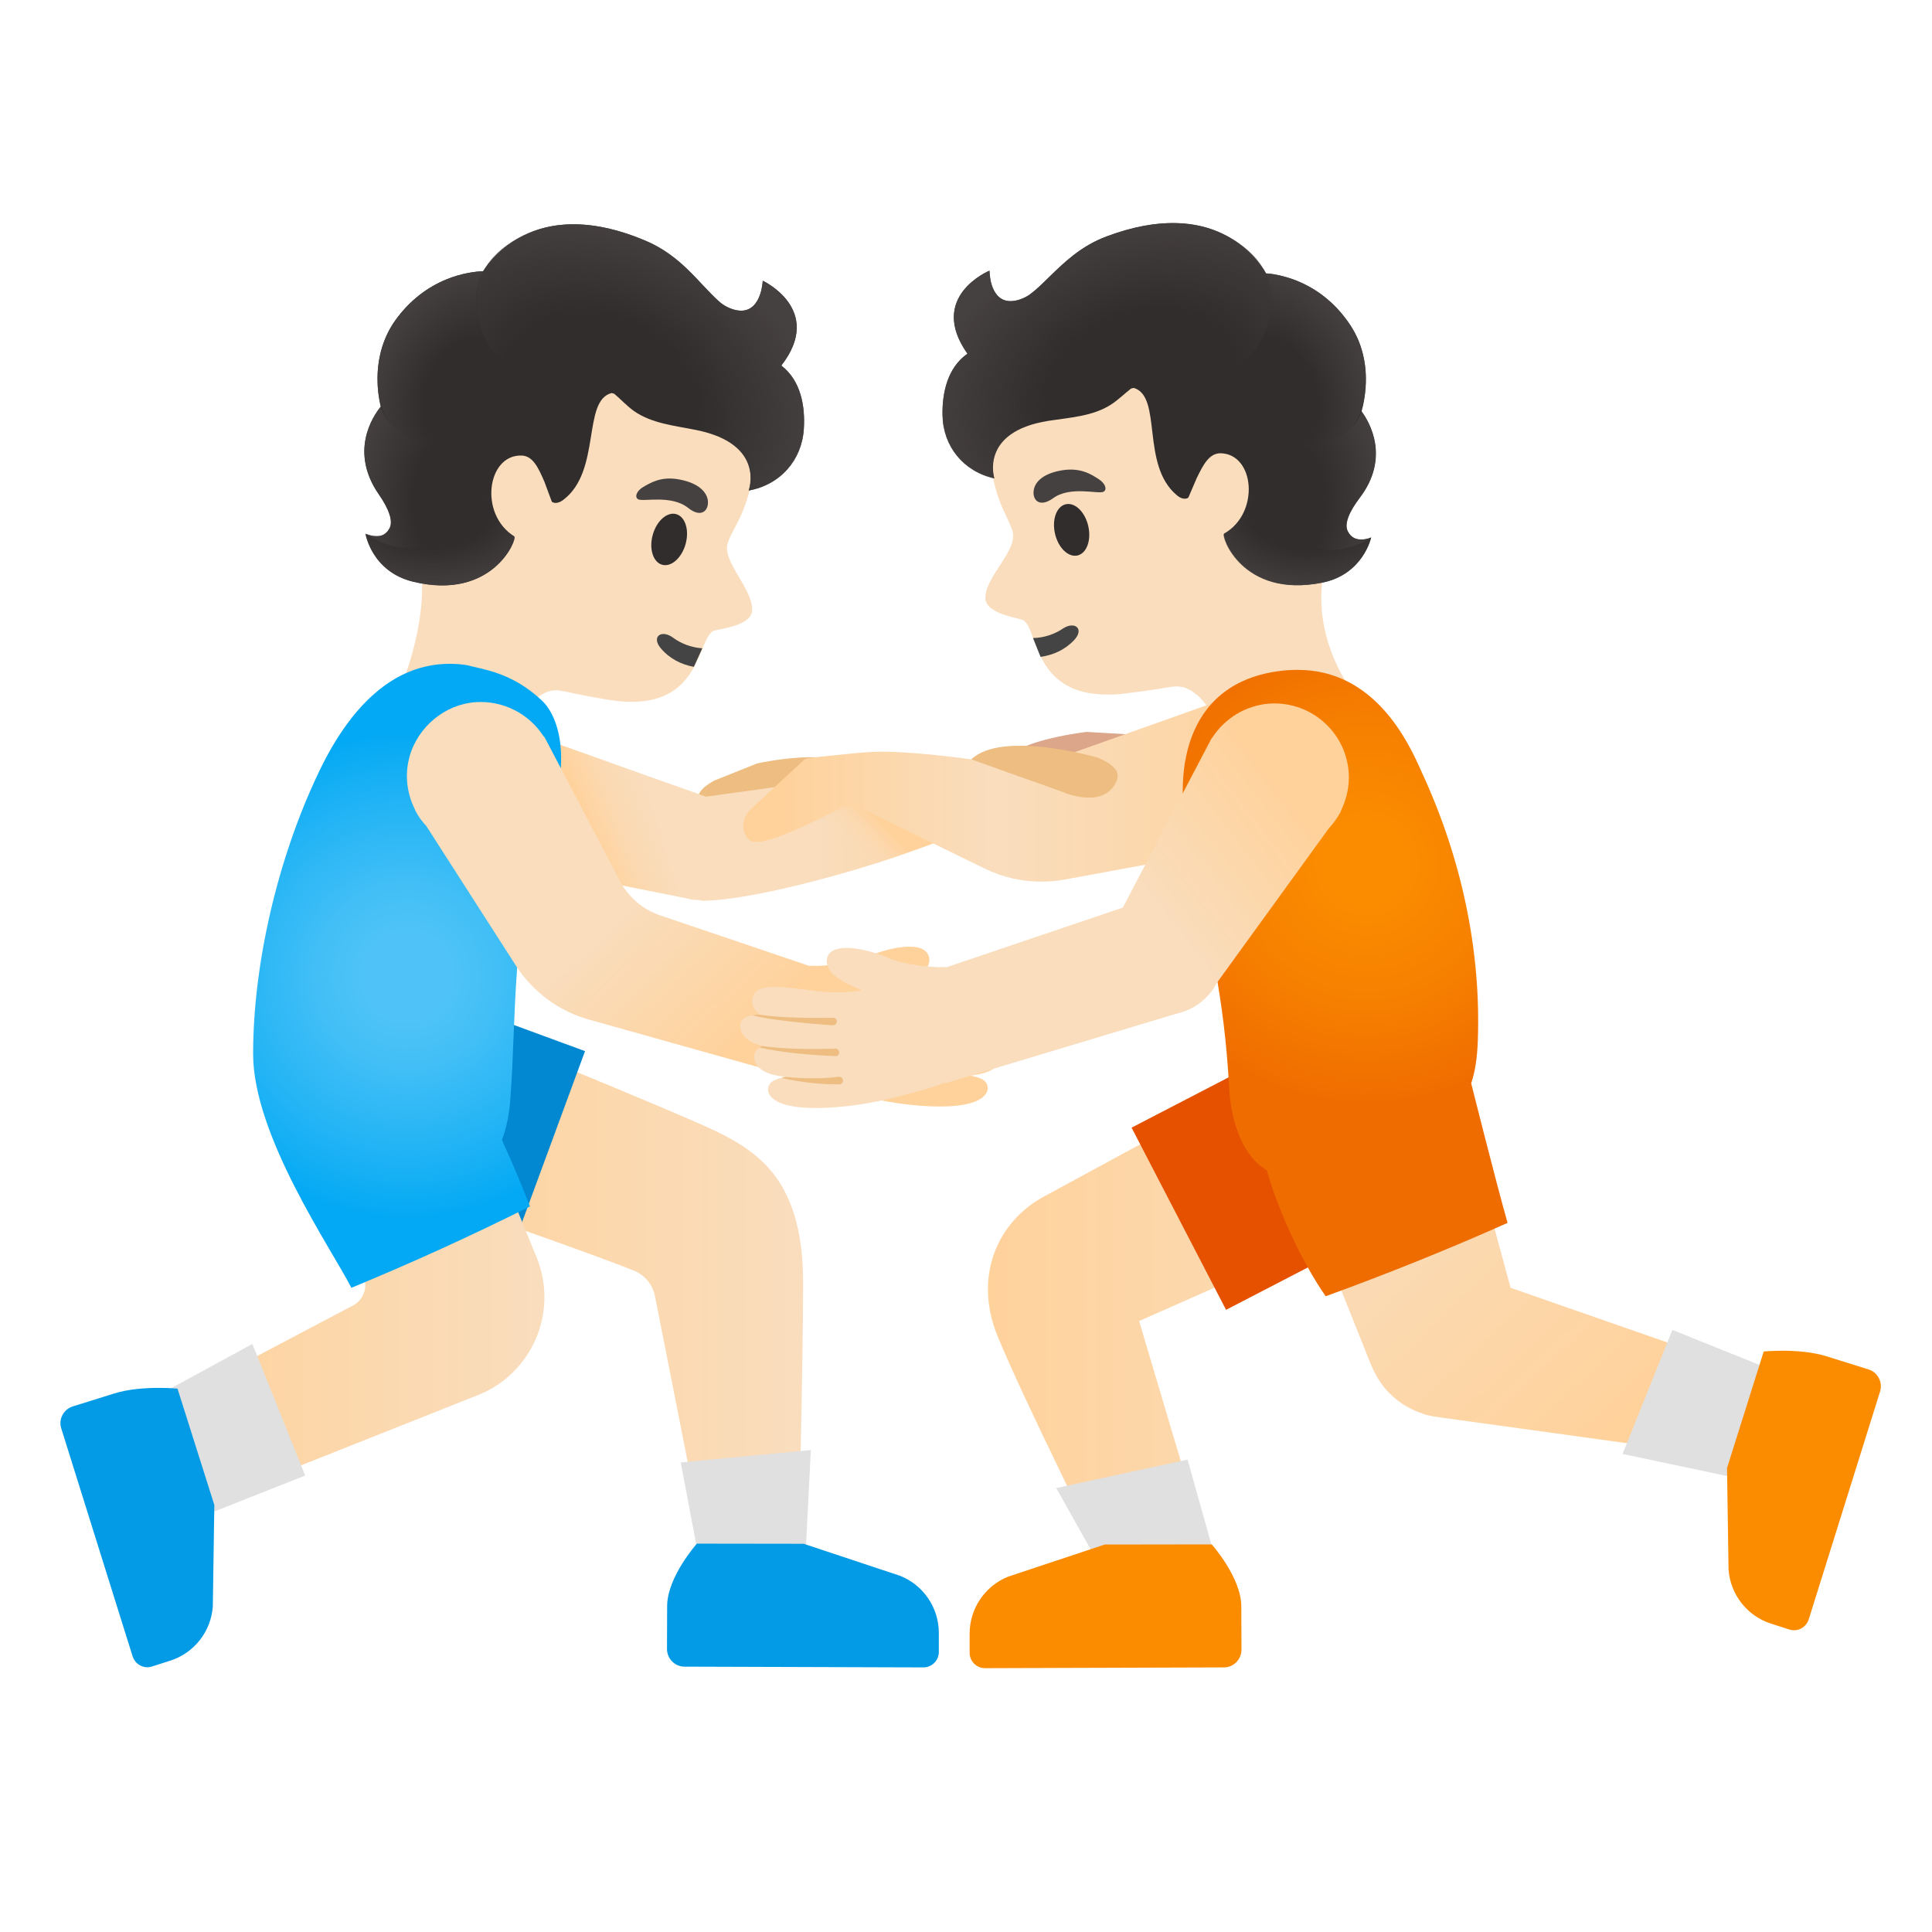 <svg enable-background="new 0 0 128 128" version="1.1" viewBox="0 0 128 128" xmlns="http://www.w3.org/2000/svg"><linearGradient id="g" x1="25.87" x2="53.21" y1="43.33" y2="43.33" gradientTransform="matrix(1 0 0 -1 0 128)" gradientUnits="userSpaceOnUse"><stop stop-color="#FFD29C" offset="0"/><stop stop-color="#F9DDBD" offset="1"/></linearGradient><path d="m47.57 75.01c-2.33-1.16-19.01-7.95-19.01-7.95l-2.69 11.38s11.93 4.07 16.12 5.74c0.72 0.29 1.25 0.92 1.4 1.68l3.24 16.41 6.28 0.01s0.3-12.28 0.3-17.28c0-6.5-2.69-8.53-5.64-9.99z" fill="url(#g)"/><path d="m29.54 66.25c-0.85-0.31-1.71-0.45-2.56-0.45-3.01 0-5.84 1.85-6.94 4.84-1.41 3.83 0.55 8.08 4.39 9.49l9.22 3.39 5.11-13.88-9.22-3.39z" fill="#0288D1"/><linearGradient id="l" x1="10.42" x2="36.071" y1="42.555" y2="42.555" gradientTransform="matrix(1 0 0 -1 0 128)" gradientUnits="userSpaceOnUse"><stop stop-color="#FFD29C" offset="0"/><stop stop-color="#F9DDBD" offset="1"/></linearGradient><path d="m35.55 83.3-4.92-12.05-10.87 4.37 4.22 8.73c0.45 0.75 0.19 1.71-0.57 2.13l-12.99 6.85 3.09 6.31 18.15-7.21c3.61-1.43 5.36-5.53 3.89-9.13z" fill="url(#l)"/><path d="m48.93 34.48c0.58-1.13 1.04-2.81 1.18-4.57 0.38-4.65-1.31-8.84-5.78-11.02-0.21-0.1-0.41-0.2-0.63-0.29-0.3-0.13-0.61-0.23-0.92-0.33-0.05-0.01-0.09-0.02-0.14-0.04-0.26-0.08-0.53-0.14-0.81-0.19-0.1-0.02-0.2-0.03-0.29-0.05-0.22-0.04-0.45-0.07-0.68-0.09l-0.36-0.03c-0.22-0.01-0.43-0.02-0.65-0.03-0.06 0-0.12-0.01-0.18-0.01-0.05 0-0.1 0.01-0.15 0.01-0.39 0-0.78 0.02-1.17 0.06h-0.07c-0.42 0.04-0.84 0.11-1.26 0.19l-0.27 0.06c-0.36 0.08-0.71 0.16-1.06 0.26-0.07 0.02-0.13 0.03-0.2 0.06-0.41 0.12-0.81 0.26-1.21 0.42l-0.21 0.09c-0.34 0.14-0.67 0.29-0.99 0.45-0.07 0.04-0.15 0.07-0.22 0.11-0.38 0.2-0.75 0.41-1.11 0.63-0.01 0.01-0.02 0.02-0.04 0.02-0.35 0.22-0.68 0.46-1 0.71-0.04 0.03-0.08 0.06-0.12 0.1-0.33 0.26-0.65 0.53-0.94 0.82-2.18 2.16-3.09 10.31-1.98 14.58 1.17 4.51-1.5 10.04-1.5 10.04s-1.22 0.85-0.6 2.2c0.27 0.61 0.92 1.33 2.24 2.11 0.64 0.38 1.25 0.54 1.83 0.54 2.74 0 4.67-3.55 4.67-3.55s1.07-1.93 2.42-2c0.06 0 0.11-0.01 0.16-0.01 0.03 0 0.07 0 0.11 0.01 0.74 0.1 0.94 0.23 3.29 0.62 0.57 0.09 1.09 0.14 1.56 0.14 4.51 0 4.38-4.01 5.37-4.68 0.22-0.15 2.57-0.29 2.61-1.39 0.05-1.46-2.09-3.31-1.59-4.52 0.09-0.32 0.63-1.29 0.69-1.43z" fill="#F9DDBD"/><path d="m45.97 44.18c-0.84-0.15-1.62-0.55-2.2-1.24-0.63-0.76 0.05-1.27 0.84-0.68 0.48 0.36 1.2 0.65 1.92 0.69l-0.56 1.23z" fill="#444"/><ellipse transform="matrix(.266 -.964 .964 .266 -1.889 68.962)" cx="44.32" cy="35.72" rx="1.74" ry="1.13" fill="#312D2D"/><path d="m45.59 33.65c0.9 0.72 1.41 0.14 1.3-0.54-0.09-0.5-0.57-1.09-1.86-1.34-1.21-0.24-1.94 0.22-2.41 0.49-0.46 0.27-0.59 0.68-0.34 0.82 0.34 0.18 2.2-0.32 3.31 0.57z" fill="#454140"/><path d="m89.22 45.23s-2.66-3.79-1.29-8.24c1.06-3.44 0.65-9.77-0.67-13.23-0.3-0.8-0.65-1.45-1.04-1.87-0.3-0.32-0.63-0.62-0.97-0.92-0.02-0.01-0.03-0.03-0.05-0.04-0.68-0.58-1.45-1.1-2.27-1.56-0.05-0.03-0.09-0.05-0.14-0.08-0.79-0.43-1.63-0.79-2.49-1.08-0.09-0.03-0.19-0.06-0.28-0.09-0.42-0.13-0.84-0.25-1.26-0.34-0.05-0.01-0.09-0.02-0.14-0.03-0.38-0.08-0.76-0.14-1.14-0.19-0.12-0.01-0.24-0.03-0.36-0.04-0.41-0.04-0.82-0.07-1.23-0.07h-0.05c-0.25 0-0.5 0.01-0.75 0.03h-0.12c-0.28 0.02-0.55 0.06-0.82 0.1-0.03 0-0.06 0.01-0.09 0.01-0.6 0.1-1.19 0.25-1.74 0.46-5.01 1.87-7.06 6.15-6.87 11.02 0.07 1.76 0.46 3.46 0.98 4.62 0.05 0.12 0.44 0.9 0.59 1.32 0.02 0.06 0.04 0.11 0.05 0.15 0.11 0.31 0.05 0.65-0.09 1.01-0.07 0.18-0.17 0.37-0.28 0.56-0.43 0.76-1.08 1.56-1.32 2.32-0.06 0.19-0.1 0.38-0.1 0.56 0 0.55 0.58 0.88 1.19 1.1 0.31 0.11 0.62 0.19 0.87 0.25s0.43 0.11 0.49 0.15c0.07 0.05 0.12 0.11 0.18 0.19 0.01 0.01 0.01 0.02 0.02 0.03 0.05 0.07 0.1 0.15 0.14 0.24v0.01c0.18 0.36 0.33 0.87 0.55 1.4 0.05 0.12 0.1 0.24 0.16 0.37 0.02 0.04 0.03 0.07 0.05 0.11 0.05 0.1 0.1 0.21 0.16 0.31 0.03 0.05 0.06 0.1 0.09 0.15 0.05 0.09 0.11 0.18 0.17 0.27 0.04 0.06 0.08 0.12 0.13 0.17 0.06 0.08 0.12 0.16 0.19 0.24l0.18 0.18c0.07 0.07 0.14 0.14 0.21 0.2l0.24 0.18c0.07 0.05 0.14 0.11 0.22 0.16 0.11 0.07 0.23 0.13 0.36 0.19 0.07 0.03 0.13 0.07 0.2 0.1 0.41 0.17 0.89 0.3 1.45 0.36 0.03 0 0.07 0 0.11 0.01 0.22 0.02 0.46 0.04 0.71 0.04h0.13 0.01c0.33 0 0.69-0.02 1.07-0.08 0.89-0.1 1.47-0.19 1.89-0.25 0.28-0.04 0.49-0.08 0.67-0.11 0.09-0.01 0.17-0.03 0.25-0.04 0.16-0.03 0.31-0.05 0.5-0.06 0.14-0.01 0.26 0.01 0.39 0.03 0.06 0.01 0.13 0.01 0.19 0.03 0.11 0.04 0.22 0.09 0.33 0.15 0.05 0.03 0.1 0.04 0.14 0.07 0.14 0.09 0.27 0.19 0.39 0.29 0.01 0.01 0.02 0.01 0.03 0.02 0.69 0.62 1.12 1.5 1.12 1.5s1.82 3.71 4.62 3.74h0.04c0.02 0 0.05 0 0.07-0.01 0.18-0.01 0.37-0.03 0.56-0.07 0.08-0.02 0.16-0.03 0.24-0.05 0.1-0.03 0.2-0.06 0.3-0.1 0.12-0.05 0.25-0.1 0.38-0.16 0.05-0.03 0.1-0.04 0.15-0.07 0.81-0.43 1.39-0.9 1.82-1.38 1.83-2.03 0.58-4.24 0.58-4.24z" fill="#F9DDBD"/><path d="m68.94 43.52c0.85-0.12 1.64-0.48 2.25-1.14 0.66-0.73 0-1.27-0.81-0.71-0.49 0.33-1.23 0.6-1.94 0.6l0.5 1.25z" fill="#444"/><ellipse transform="matrix(.975 -.224 .224 .975 -6.057 16.748)" cx="70.96" cy="35.13" rx="1.13" ry="1.74" fill="#312D2D"/><path d="m69.77 33.01c-0.93 0.67-1.42 0.08-1.27-0.6 0.11-0.5 0.62-1.06 1.92-1.26 1.22-0.18 1.93 0.31 2.38 0.6s0.56 0.7 0.31 0.83c-0.35 0.18-2.19-0.41-3.34 0.43z" fill="#454140"/><path d="m75.06 48.67-3.08-0.18c-0.78 0.1-4.72 0.64-5.49 1.98-0.19 0.32-0.21 0.68-0.09 0.93 0.18 0.81 0.84 1.37 1.56 1.37 0.1 0 0.19-0.01 0.29-0.03h0.01l6.94-1.6c1.17-0.41 1.39-1.12 1.41-1.21 0.02-0.06 0.02-0.13 0.01-0.19-0.09-0.74-0.93-0.93-1.56-1.07z" fill="#DBA689"/><path d="m56.45 51.68c0.03-0.38-0.1-0.71-0.37-0.96-1.15-1.04-5.06-0.33-5.92-0.14l-2.85 1.14c-0.4 0.23-1.25 0.71-1.08 1.49 0.01 0.06 0.04 0.12 0.07 0.17 0.04 0.07 0.48 0.68 1.76 0.71l7.04-0.64h0.01c0.85-0.12 1.44-0.93 1.34-1.77z" fill="#EDBD82"/><linearGradient id="k" x1="31.51" x2="68.715" y1="74" y2="74" gradientTransform="matrix(1 0 0 -1 0 128)" gradientUnits="userSpaceOnUse"><stop stop-color="#F9DDBD" offset=".599"/><stop stop-color="#FFD29C" offset="1"/></linearGradient><path d="m68.63 52.12c-0.31 0.84-2.39 1.99-5.2 3.14l-0.45 0.18c-0.81 0.32-1.68 0.65-2.57 0.96-0.31 0.11-0.63 0.22-0.94 0.33-4.78 1.6-10.16 2.91-12.87 2.95h-0.01c-0.08 0-0.16-0.03-0.23-0.05-0.16 0-0.31 0-0.47-0.02-0.15-0.02-0.29-0.07-0.44-0.11v0.01l-0.39-0.08-13.55-2.71 2.65-8.21 0.06-0.19 8.27 2.94 4.28 1.52c2.14-0.29 12.86-1.76 14.54-2.13 0.77-0.16 2.31-0.36 3.78-0.36 2.1 0 4.06 0.4 3.54 1.83z" fill="url(#k)"/><linearGradient id="d" x1="56.52" x2="58.474" y1="71.445" y2="73.399" gradientTransform="matrix(1 0 0 -1 0 128)" gradientUnits="userSpaceOnUse"><stop stop-color="#F9DDBD" stop-opacity="0" offset="0"/><stop stop-color="#FFD29C" offset="1"/></linearGradient><path d="m62.98 55.44c-0.81 0.32-4.9 1.73-5.22 1.84-1.84-0.94-4.03-3.28-4.03-3.28l3.5-2.13 5.75 3.57z" fill="url(#d)"/><linearGradient id="c" x1="43.908" x2="38.745" y1="75.74" y2="73.786" gradientTransform="matrix(1 0 0 -1 0 128)" gradientUnits="userSpaceOnUse"><stop stop-color="#F9DDBD" stop-opacity="0" offset="0"/><stop stop-color="#FFD29C" offset="1"/></linearGradient><polygon points="45.06 59.43 38.86 58.19 34.16 48.51 34.22 48.32 42.49 51.26" fill="url(#c)"/><linearGradient id="j" x1="86.588" x2="51.966" y1="75.651" y2="75.651" gradientTransform="matrix(1 0 0 -1 0 128)" gradientUnits="userSpaceOnUse"><stop stop-color="#FFD29C" offset="0"/><stop stop-color="#F9DDBD" offset=".599"/><stop stop-color="#FFD29C" offset="1"/></linearGradient><path d="m85.62 47.85c-1.23-1.32-3.06-1.85-4.81-1.41-0.05 0-0.1 0.01-0.15 0.03l-0.07 0.03c-0.06 0.01-0.12 0.04-0.24 0.08l-12.1 4.3c-1.85-0.3-7.42-1.17-10.33-1.07-1.09 0.04-4.26 0.4-4.39 0.42-0.1 0.01-0.2 0.06-0.28 0.13l-3.38 3.13c-0.66 0.54-0.82 1.39-0.39 1.98 0.28 0.39 0.67 0.92 6.14-1.89 0.46-0.23 1.01-0.24 1.48-0.01l8.13 3.97c1.18 0.58 2.45 0.87 3.73 0.87 0.51 0 1.03-0.04 1.55-0.13l11.85-2.19c0.45-0.03 0.88-0.12 1.26-0.25 0.06-0.01 0.12-0.04 0.17-0.07 1.13-0.44 2.02-1.23 2.58-2.3 0.96-1.82 0.65-4.13-0.75-5.62z" fill="url(#j)"/><path d="m72.71 50.19s-6.31-1.84-8.36 0.12l5.92 2.11s2.84 1.32 3.71-0.68c0.37-0.84-0.77-1.34-1.27-1.55z" fill="#EDBD82"/><linearGradient id="f" x1="65.453" x2="94.17" y1="42.085" y2="42.085" gradientTransform="matrix(1 0 0 -1 0 128)" gradientUnits="userSpaceOnUse"><stop stop-color="#FFD29C" offset="0"/><stop stop-color="#F9DDBD" offset="1"/></linearGradient><path d="m94.17 79.26-4.7-11.01-20.28 11.01c-3.12 1.67-4.71 5.33-3.1 9.26 1.73 4.23 7.14 15.06 7.14 15.06l6.64-1.26-4.4-14.8 18.7-8.26z" fill="url(#f)"/><path d="m93.38 72.82c-1.21-2.33-3.58-3.67-6.04-3.67-1.05 0-2.12 0.25-3.13 0.77l-9.24 4.79 6.26 12.07 9.24-4.79c3.33-1.73 4.64-5.83 2.91-9.17z" fill="#E65100"/><linearGradient id="e" x1="107.7" x2="89.632" y1="34.362" y2="53.339" gradientTransform="matrix(1 0 0 -1 0 128)" gradientUnits="userSpaceOnUse"><stop stop-color="#FFD29C" offset="0"/><stop stop-color="#F9DDBD" offset="1"/></linearGradient><path d="m100.08 85.32-5.61-20.68-12.18 4.39 8.53 21.36 0.05 0.1c0.26 0.64 0.64 1.25 1.15 1.78 0.67 0.69 1.48 1.15 2.34 1.42l-0.01 0.02 0.21 0.04c0.26 0.07 0.53 0.12 0.8 0.15l20.35 2.81 2.15-5.19-17.78-6.2z" fill="url(#e)"/><radialGradient id="b" cx="90.53" cy="70.794" r="16.528" gradientTransform="matrix(1 0 0 -1 0 128)" gradientUnits="userSpaceOnUse"><stop stop-color="#FB8C00" offset=".171"/><stop stop-color="#F67F00" offset=".562"/><stop stop-color="#EF6C00" offset=".983"/></radialGradient><path d="m97.47 71.77c0.28-0.83 0.4-1.76 0.44-2.83 0.21-5.88-1.03-11.99-3.72-17.79-0.89-2.03-3.12-6.77-8.22-6.77-0.25 0-0.51 0.01-0.77 0.03-6.58 0.59-7.5 6.44-6.5 11.14 1.43 6.7 2.4 10.31 2.74 16.6 0.12 2.13 0.88 4.46 2.49 5.38 0.69 2.49 2.26 6 3.9 8.35 4.07-1.48 8.1-3.1 12.05-4.86-0.82-2.9-2.41-9.25-2.41-9.25z" fill="url(#b)"/><radialGradient id="a" cx="26.974" cy="63.35" r="16.3" gradientTransform="matrix(1 0 0 -1 0 128)" gradientUnits="userSpaceOnUse"><stop stop-color="#4FC3F7" offset=".173"/><stop stop-color="#42BFF6" offset=".368"/><stop stop-color="#20B3F5" offset=".727"/><stop stop-color="#03A9F4" offset=".988"/></radialGradient><path d="m36.05 55.14c1.91-4.41 1.07-7.58-0.14-8.72-2.02-1.91-3.98-2.07-4.96-2.35-0.41-0.07-0.79-0.09-1.16-0.09-3.74 0-6.6 2.83-8.67 7.18-2.76 5.77-4.35 12.79-4.35 18.67 0 5.42 5.19 12.9 6.51 15.49 4-1.65 7.95-3.45 11.83-5.39-0.41-1.08-1.09-2.74-1.86-4.41 0.3-0.76 0.48-1.65 0.55-2.57 0.44-5.48 0.03-11.88 2.25-17.81z" fill="url(#a)"/><linearGradient id="i" x1="31.689" x2="51.689" y1="82.753" y2="61.544" gradientTransform="matrix(1 0 0 -1 0 128)" gradientUnits="userSpaceOnUse"><stop stop-color="#F9DDBD" offset=".599"/><stop stop-color="#FFD29C" offset="1"/></linearGradient><path d="m67.14 67.46c-0.21-0.22-0.56-0.31-1.14-0.32 0.16-0.11 0.28-0.25 0.37-0.4 0.15-0.25 0.18-0.53 0.08-0.82-0.28-0.85-1.73-0.67-3.55-0.43-0.72 0.09-1.45 0.19-1.86 0.15-0.32 0.02-1.1 0.02-1.79-0.12 0.03-0.01 0.07-0.03 0.1-0.04 0.77-0.34 1.65-0.73 2.02-1.3 0.38-0.56 0.14-0.95 0.02-1.09-0.63-0.74-2.77-0.24-4.07 0.36-0.74 0.33-2.71 0.58-3.43 0.54-0.07-0.01-0.15 0-0.28 0l-9.86-3.34c-1.16-0.39-2.11-1.2-2.68-2.29l-4.86-9.27c-0.03-0.06-0.06-0.12-0.07-0.13l-0.05-0.09c-0.02-0.04-0.05-0.08-0.09-0.11-0.98-1.5-2.69-2.36-4.49-2.24-2.03 0.14-3.83 1.63-4.38 3.62-0.32 1.17-0.19 2.38 0.36 3.49 0.01 0.03 0.02 0.07 0.04 0.1 0.18 0.35 0.43 0.7 0.71 0.99l5.93 9.24c1.12 1.75 2.85 3.03 4.85 3.59l14.58 4.09c0.06 0.02 0.12 0.02 0.18 0 0.67 0.29 1.49 0.51 2.43 0.75l0.58 0.15c1.65 0.45 3.74 0.77 5.46 0.77 1.65 0 2.94-0.3 3.17-1.06 0.04-0.14 0.01-0.37-0.07-0.49-0.15-0.24-0.44-0.38-1.06-0.5 1.08-0.13 1.96-0.45 2.06-1.26 0.02-0.19-0.03-0.37-0.16-0.52-0.09-0.11-0.21-0.19-0.38-0.25 0.78-0.21 1.36-0.57 1.47-1.21 0.06-0.21 0-0.41-0.14-0.56z" fill="url(#i)"/><linearGradient id="h" x1="61.249" x2="84.038" y1="59.189" y2="76.769" gradientTransform="matrix(1 0 0 -1 0 128)" gradientUnits="userSpaceOnUse"><stop stop-color="#F9DDBD" offset=".599"/><stop stop-color="#FFD29C" offset="1"/></linearGradient><path d="m89.35 51.12c-0.11-1.31-0.72-2.5-1.73-3.35-1-0.85-2.27-1.25-3.58-1.15-1.5 0.13-2.87 0.95-3.7 2.22-0.03 0.03-0.06 0.07-0.09 0.11l-0.03 0.06c-0.03 0.05-0.06 0.11-0.13 0.25l-5.7 10.87-11.67 3.95c-0.09-0.01-0.18-0.02-0.25-0.01-0.72 0.05-2.7-0.2-3.44-0.53-1.31-0.6-3.44-1.11-4.08-0.37-0.12 0.15-0.35 0.53 0.02 1.1 0.38 0.57 1.26 0.96 2.03 1.3 0.03 0.01 0.06 0.03 0.09 0.04-0.69 0.14-1.48 0.14-1.87 0.12-0.32 0.04-1.06-0.05-1.77-0.15-1.83-0.23-3.27-0.42-3.56 0.44-0.09 0.28-0.06 0.56 0.09 0.81 0.09 0.15 0.21 0.28 0.37 0.4-0.2 0-0.37 0.01-0.51 0.03-0.29 0.05-0.49 0.13-0.63 0.28s-0.2 0.35-0.16 0.55v0.01c0.11 0.63 0.69 0.99 1.45 1.2 0 0 0.01 0.01 0.02 0.01-0.07 0.03-0.14 0.06-0.2 0.09-0.08 0.06-0.14 0.11-0.2 0.17-0.12 0.15-0.18 0.34-0.16 0.52 0.11 0.78 0.9 1.1 1.92 1.24 0.05 0.01 0.1 0.01 0.15 0.02-0.09 0.02-0.18 0.04-0.26 0.06-0.44 0.11-0.67 0.24-0.8 0.45-0.08 0.12-0.11 0.35-0.07 0.48 0.23 0.77 1.53 1.07 3.18 1.07 1.72 0 3.8-0.32 5.45-0.77l0.58-0.15c0.92-0.24 1.73-0.45 2.4-0.74 0.07 0.01 0.14 0.01 0.21-0.01l15.19-4.57c0.09-0.02 0.17-0.04 0.28-0.08l0.36-0.11c0.03-0.01 0.07-0.03 0.1-0.05 0.03-0.01 0.08-0.03 0.09-0.03 0.81-0.36 1.49-1.01 1.87-1.77l7.42-10.24c0.33-0.36 0.58-0.71 0.78-1.08 0.02-0.05 0.04-0.09 0.05-0.14 0.39-0.81 0.56-1.68 0.49-2.55z" fill="url(#h)"/><path d="m55.44 67.67c0 0.14-0.11 0.25-0.25 0.26 0 0-3.78-0.24-5.35-0.67 0.14-0.02 0.31-0.03 0.51-0.03 1.52 0.23 3.41 0.21 4.84 0.2 0.13-0.01 0.25 0.1 0.25 0.24z" fill="#EDBD82"/><path d="m50.32 69.4c1.57 0.36 3.43 0.5 5.02 0.57h0.02c0.14 0 0.24-0.12 0.24-0.26-0.01-0.14-0.12-0.24-0.26-0.24-1.51 0.06-3.29 0.04-4.82-0.16-0.01 0-0.02-0.01-0.02-0.01l-0.18 0.1z" fill="#EDBD82"/><path d="m55.85 71.56c0.02 0.13-0.08 0.26-0.22 0.28h-0.03c-1.16 0.02-2.69-0.15-3.83-0.43 0.08-0.02 0.17-0.04 0.26-0.06 1.13 0.11 2.51 0.13 3.53-0.01 0.14-0.02 0.27 0.08 0.29 0.22z" fill="#EDBD82"/><polygon points="45.1 96.89 46.41 103.82 53.33 103.82 53.72 96.07" fill="#E0E0E0"/><path d="m59.63 104.4-6.38-2.12-7.08-0.01s-1.96 2.2-1.97 4.13l-0.01 2.85c0 0.64 0.52 1.17 1.16 1.17l15.83 0.05c0.56 0 1.02-0.46 1.02-1.02v-1.29c-0.01-1.66-1.03-3.15-2.57-3.76z" fill="#039BE5"/><polygon points="78.68 96.7 69.98 98.59 73.28 104.47 80.67 103.8" fill="#E0E0E0"/><path d="m82.24 106.45c0.01-1.93-1.96-4.13-1.96-4.13l-7.09 0.01-6.38 2.12c-1.54 0.61-2.56 2.1-2.57 3.76v1.29c0 0.56 0.45 1.02 1.02 1.02l15.83-0.05c0.64 0 1.16-0.53 1.16-1.17l-0.01-2.85z" fill="#FB8C00"/><polygon points="16.72 89.04 9.1 93.19 11.64 101.15 20.22 97.76" fill="#E0E0E0"/><path d="m11.76 92s-0.51-0.05-1.24-0.05c-0.85 0-2 0.07-2.98 0.38l-2.72 0.85c-0.61 0.19-0.96 0.85-0.76 1.46l4.73 15.11c0.14 0.43 0.54 0.71 0.97 0.71 0.1 0 0.21-0.02 0.31-0.05l1.22-0.39c1.58-0.51 2.69-1.93 2.81-3.59l0.1-6.72-2.44-7.71z" fill="#039BE5"/><polygon points="110.8 88.11 107.5 96.33 116.74 98.28 118.91 91.37" fill="#E0E0E0"/><path d="m123.8 90.73-2.72-0.85c-0.98-0.32-2.13-0.39-2.98-0.39-0.73 0-1.25 0.05-1.25 0.05l-2.43 7.72 0.1 6.72c0.12 1.66 1.23 3.08 2.81 3.59l1.22 0.39c0.1 0.03 0.21 0.05 0.31 0.05 0.43 0 0.83-0.28 0.97-0.71l4.73-15.11c0.19-0.61-0.15-1.27-0.76-1.46z" fill="#FB8C00"/><path d="m89.49 21.59c-1.92-2.95-4.71-3.41-5.61-3.48-0.63-1.09-3.52-5.09-10.56-2.45-1.72 0.64-2.84 1.75-3.84 2.72-0.43 0.42-0.83 0.82-1.23 1.11-0.32 0.24-0.92 0.51-1.46 0.45-1.25-0.16-1.23-2.01-1.23-2.01s-4.13 1.7-1.46 5.5c-1.32 0.92-1.68 2.59-1.65 4.08 0.04 2.04 1.37 3.72 3.43 4.18 0 0-1.01-3.09 3.59-3.81 1.43-0.22 2.95-0.3 4.16-1.09 0.46-0.3 0.87-0.71 1.31-1.05 0.11-0.02 0.18-0.04 0.18-0.04 1.91 0.58 0.44 5.11 2.85 7.11 0.47 0.4 0.76 0.16 0.76 0.16l0.55-1.28c0.43-0.89 0.83-1.67 1.59-1.66 2.25 0.04 2.62 3.96 0.24 5.32-0.24 0.13 1.2 4.3 6.49 3.25 2.73-0.54 3.25-3 3.25-3s-1.11 0.52-1.56-0.42c-0.23-0.49 0.1-1.28 0.8-2.2 2.03-2.68 0.64-5.02 0.12-5.73 0.22-0.8 0.78-3.34-0.72-5.66z" fill="#312D2D"/><radialGradient id="t" cx="88.84" cy="254.78" r="7.04" gradientTransform="matrix(.988 .157 .226 -1.422 -60.764 382.03)" gradientUnits="userSpaceOnUse"><stop stop-color="#454140" stop-opacity="0" offset=".45"/><stop stop-color="#454140" offset="1"/></radialGradient><path d="m90.19 27.26c0.03-0.09-0.38 2.09-3.93 2.46-1.44 0.28-2.75 4.14-0.19 6.01 2.26 1.65 4.76-0.11 4.76-0.11s-0.36 0.19-0.94 0.1c-0.38-0.06-0.6-0.5-0.61-0.52-0.23-0.49 0.1-1.28 0.8-2.21 2.02-2.68 0.63-5.02 0.11-5.73z" fill="url(#t)"/><radialGradient id="s" cx="89.672" cy="261.88" r="7.136" gradientTransform="matrix(.946 -.325 -.41 -1.194 106.54 368.16)" gradientUnits="userSpaceOnUse"><stop stop-color="#454140" stop-opacity="0" offset=".45"/><stop stop-color="#454140" offset="1"/></radialGradient><path d="m89.49 21.59c-1.01-1.56-2.52-2.74-4.31-3.24-0.26-0.07-0.89-0.24-1.31-0.23 0.34 0.71 0.48 1.52 0.32 2.41 0 0.03-0.13 1.33-0.99 2.53 0.98 0.91 1.62 2.13 2.24 3.32 0.54 1.04 1.09 2.2 0.81 3.34 0.66-0.18 1.76-0.2 2.83-0.96 1.03-0.73 1.36-2.14 1.4-3.36 0.06-1.34-0.26-2.68-0.99-3.81z" fill="url(#s)"/><radialGradient id="r" cx="81.712" cy="264.34" r="14.686" gradientTransform="matrix(.939 -.343 -.258 -.706 67.111 240.29)" gradientUnits="userSpaceOnUse"><stop stop-color="#454140" stop-opacity="0" offset=".45"/><stop stop-color="#454140" offset="1"/></radialGradient><path d="m84.19 20.53c0.41-2.33-1.17-4.09-3.24-5.06-2.42-1.14-5.22-0.71-7.64 0.2-1.72 0.64-2.84 1.75-3.84 2.72-0.43 0.42-0.83 0.82-1.23 1.11-0.32 0.24-0.92 0.51-1.46 0.45-1.25-0.16-1.23-2.01-1.23-2.01s-4.13 1.7-1.46 5.5c-1.32 0.92-1.68 2.59-1.65 4.08 0.04 2.04 1.37 3.72 3.43 4.18 0 0-1.01-3.09 3.59-3.81 1.43-0.22 2.95-0.3 4.16-1.09 1.07-0.7 1.34-1.41 2.65-1.59 1.42-0.2 3.4-0.04 4.8-0.55 2.85-1.02 3.12-4.08 3.12-4.13z" fill="url(#r)"/><radialGradient id="q" cx="90.462" cy="253.92" r="7.906" gradientTransform="matrix(.999 .053 .034 -.642 -12.608 192.38)" gradientUnits="userSpaceOnUse"><stop stop-color="#454140" stop-opacity="0" offset=".45"/><stop stop-color="#454140" offset="1"/></radialGradient><path d="m86.06 35.72c-1.14-0.81-1.72-2.41-3.36-2.99-0.08 1.01-0.59 2.06-1.61 2.63-0.24 0.13 1.2 4.3 6.49 3.25 2.73-0.54 3.25-3 3.25-3s-2.48 1.75-4.77 0.11z" fill="url(#q)"/><path d="m26.18 21.24c2.07-2.9 4.91-3.24 5.82-3.27 0.69-1.07 3.78-5 10.79-2.01 1.71 0.73 2.8 1.89 3.76 2.92 0.42 0.44 0.81 0.86 1.19 1.18 0.31 0.25 0.9 0.56 1.46 0.52 1.27-0.1 1.33-1.98 1.33-1.98s4.1 1.91 1.23 5.62c1.29 0.99 1.59 2.69 1.49 4.2-0.13 2.06-1.55 3.7-3.65 4.08 0 0 1.15-3.08-3.47-4.01-1.43-0.29-2.97-0.43-4.16-1.28-0.45-0.33-0.85-0.76-1.27-1.12-0.11-0.03-0.18-0.05-0.18-0.05-1.96 0.5-0.67 5.15-3.19 7.07-0.5 0.38-0.77 0.13-0.77 0.13l-0.49-1.32c-0.4-0.92-0.76-1.73-1.53-1.74-2.27-0.05-2.82 3.89-0.47 5.36 0.23 0.15-1.41 4.29-6.71 3-2.74-0.67-3.15-3.18-3.15-3.18s1.1 0.58 1.59-0.35c0.26-0.48-0.04-1.29-0.71-2.26-1.93-2.8-0.43-5.11 0.13-5.8-0.19-0.84-0.65-3.44 0.96-5.71z" fill="#312D2D"/><radialGradient id="p" cx="58.049" cy="260.01" r="7.124" gradientTransform="matrix(-.994 .114 -.164 -1.431 130.98 398.99)" gradientUnits="userSpaceOnUse"><stop stop-color="#454140" stop-opacity="0" offset=".45"/><stop stop-color="#454140" offset="1"/></radialGradient><path d="m25.23 26.93c-0.02-0.1 0.29 2.14 3.87 2.66 1.44 0.35 2.6 4.31-0.07 6.08-2.36 1.57-4.81-0.32-4.81-0.32s0.35 0.2 0.95 0.14c0.39-0.04 0.63-0.48 0.64-0.5 0.26-0.48-0.04-1.29-0.71-2.26-1.93-2.8-0.43-5.1 0.13-5.8z" fill="url(#p)"/><radialGradient id="o" cx="58.891" cy="267.2" r="7.221" gradientTransform="matrix(-.931 -.365 .461 -1.175 -36.925 361.79)" gradientUnits="userSpaceOnUse"><stop stop-color="#454140" stop-opacity="0" offset=".45"/><stop stop-color="#454140" offset="1"/></radialGradient><path d="m26.18 21.24c1.09-1.53 2.67-2.65 4.5-3.08 0.27-0.06 0.91-0.2 1.33-0.18-0.38 0.7-0.55 1.51-0.43 2.42 0 0.03 0.07 1.35 0.89 2.6-1.03 0.88-1.74 2.08-2.41 3.26-0.59 1.03-1.2 2.18-0.96 3.34-0.66-0.21-1.77-0.28-2.82-1.09-1-0.78-1.28-2.23-1.27-3.46 0.01-1.36 0.39-2.7 1.17-3.81z" fill="url(#o)"/><radialGradient id="n" cx="50.835" cy="269.69" r="14.863" gradientTransform="matrix(-.924 -.383 .288 -.694 9.162 232.64)" gradientUnits="userSpaceOnUse"><stop stop-color="#454140" stop-opacity="0" offset=".45"/><stop stop-color="#454140" offset="1"/></radialGradient><path d="m31.59 20.4c-0.31-2.38 1.36-4.09 3.49-4.98 2.5-1.05 5.31-0.49 7.72 0.54 1.71 0.73 2.8 1.89 3.76 2.92 0.42 0.44 0.81 0.86 1.19 1.18 0.31 0.25 0.9 0.56 1.46 0.52 1.27-0.1 1.33-1.98 1.33-1.98s4.1 1.91 1.23 5.62c1.29 0.99 1.59 2.69 1.49 4.2-0.13 2.06-1.55 3.7-3.65 4.08 0 0 1.15-3.08-3.47-4.01-1.43-0.29-2.97-0.43-4.16-1.28-1.05-0.75-1.29-1.48-2.62-1.73-1.43-0.26-3.43-0.19-4.83-0.76-2.79-1.17-2.94-4.28-2.94-4.32z" fill="url(#n)"/><radialGradient id="m" cx="59.691" cy="259.14" r="8.001" gradientTransform="matrix(-1 .009 -.006 -.643 90.072 200.1)" gradientUnits="userSpaceOnUse"><stop stop-color="#454140" stop-opacity="0" offset=".45"/><stop stop-color="#454140" offset="1"/></radialGradient><path d="m29.03 35.67c1.19-0.77 1.84-2.36 3.53-2.88 0.04 1.03 0.51 2.11 1.51 2.74 0.23 0.15-1.41 4.29-6.71 3-2.74-0.67-3.15-3.18-3.15-3.18s2.44 1.88 4.82 0.32z" fill="url(#m)"/></svg>
